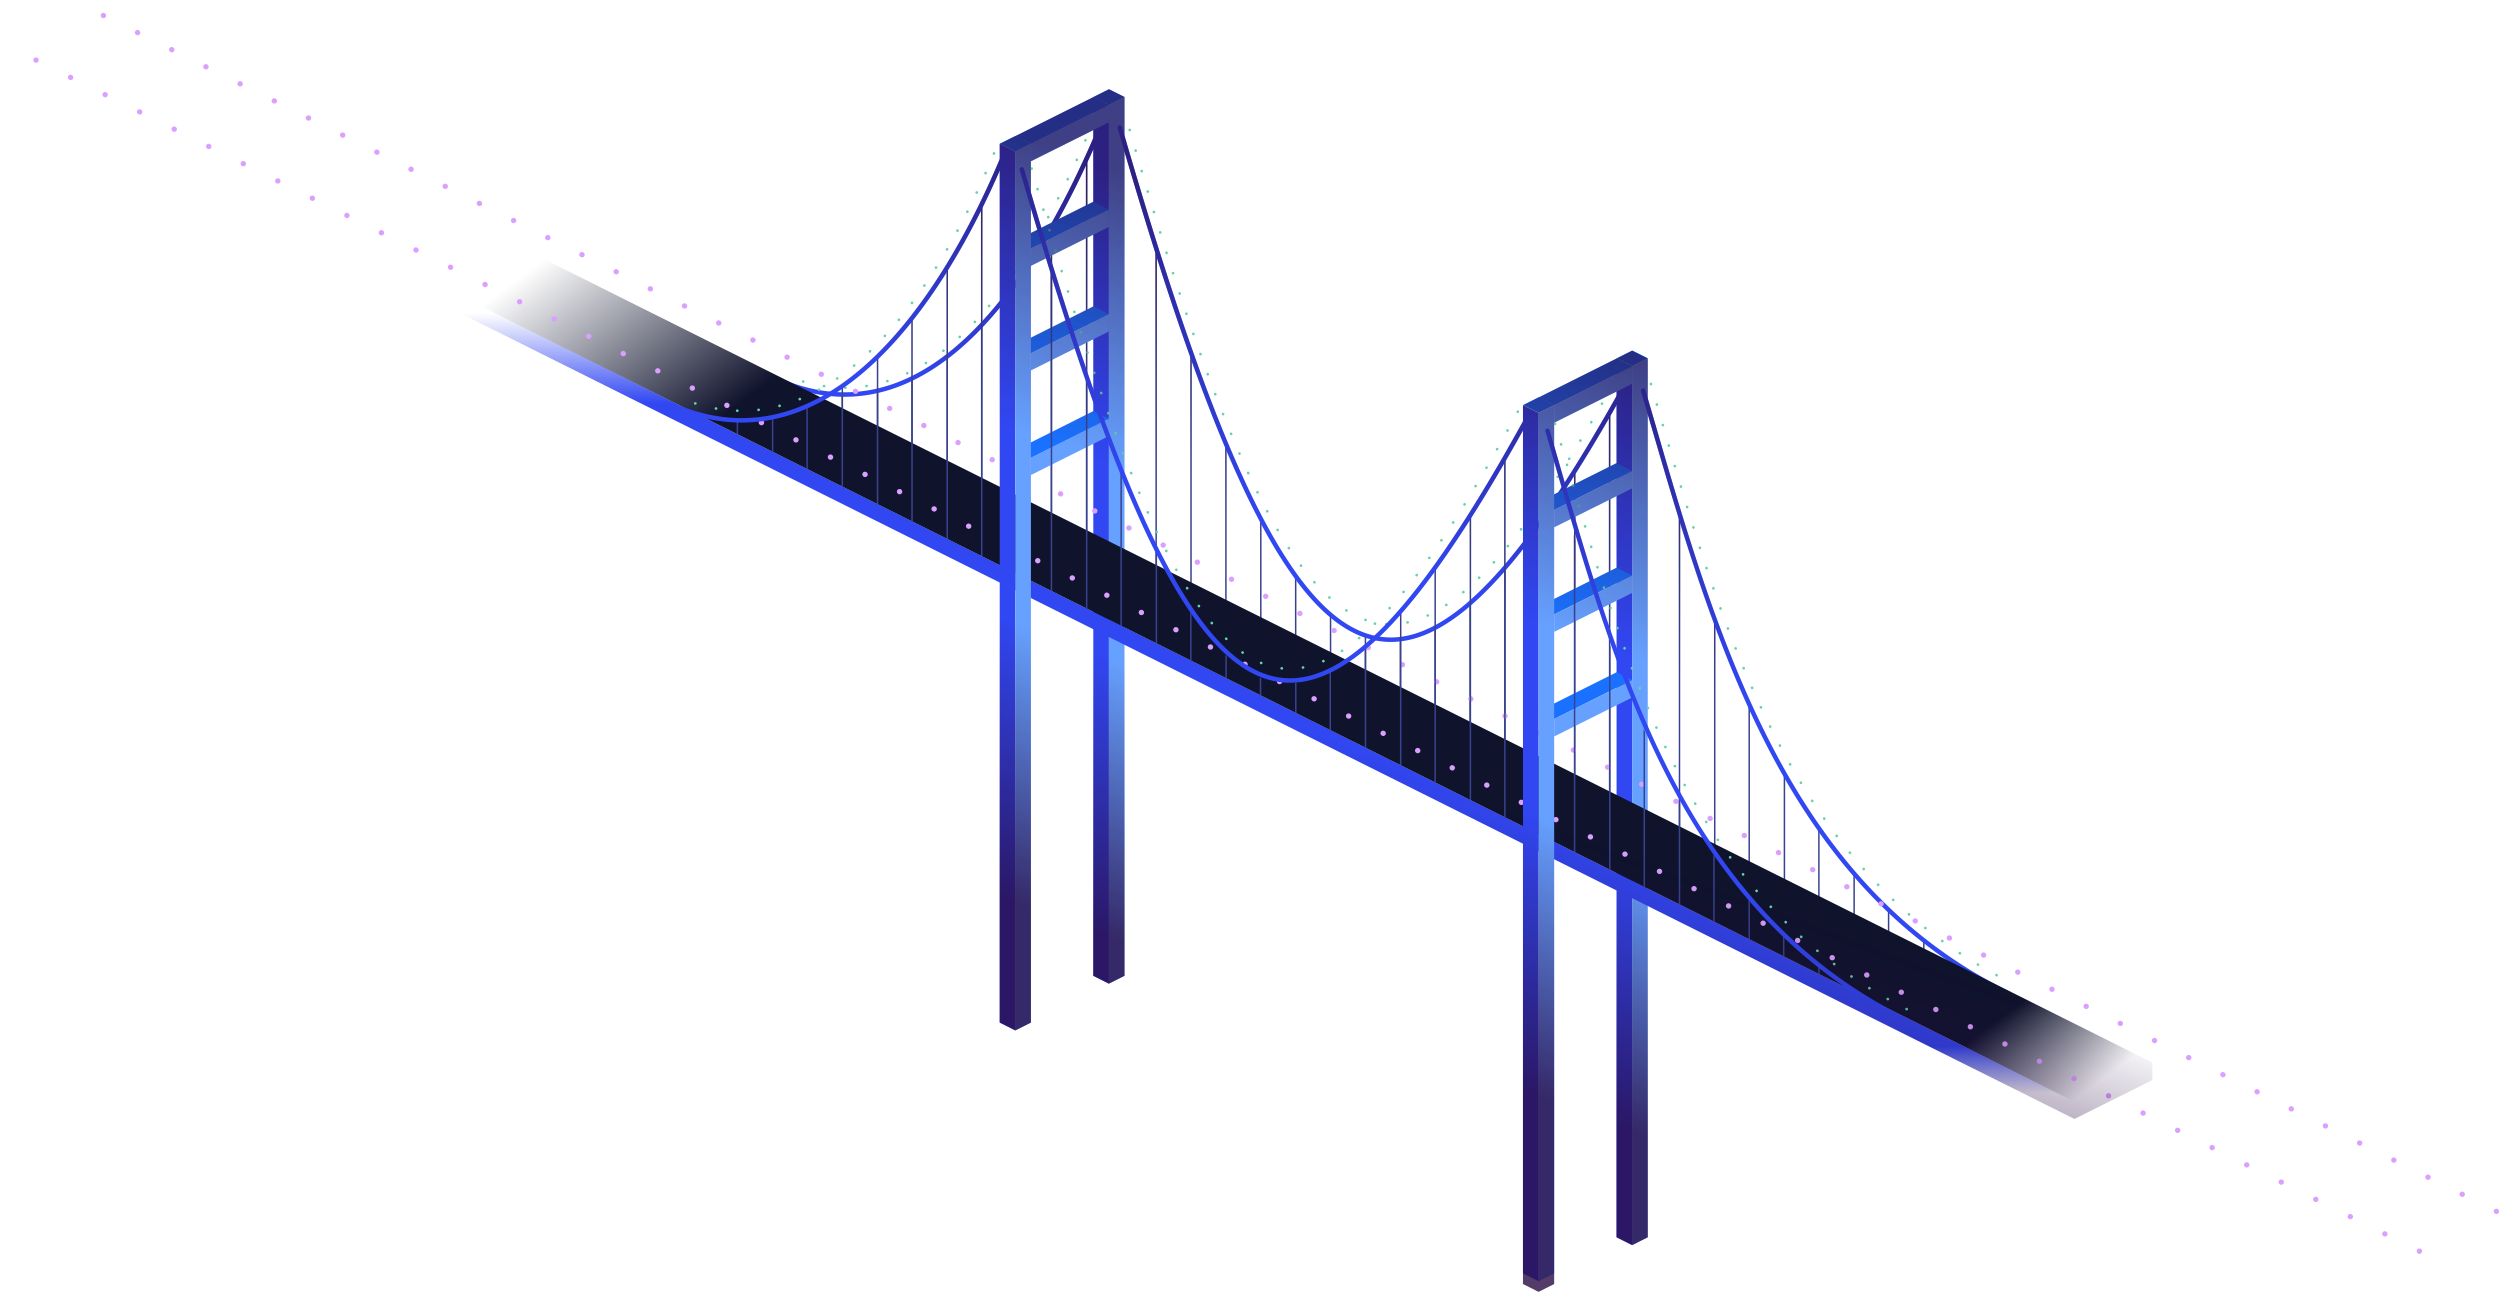 <svg width="1884" height="974" fill="none" xmlns="http://www.w3.org/2000/svg"><path d="M819.454 118.896v281.351l-1.129-.563V121.38c.378-.827.754-1.655 1.129-2.484zm-26.545 52.081v216.029l-1.13-.564V172.933c.378-.651.754-1.303 1.13-1.956zm-25.981 40.458v162.611l-1.129-.564v-160.49c.377-.518.753-1.037 1.129-1.557zm-26.545 32.562v116.807l-1.13-.564V245.202c.377-.4.754-.802 1.13-1.205zm-25.981 24.183v79.664l-1.129-.564v-78.214c.377-.293.753-.589 1.129-.886zm-26.545 17.282v49.14l-1.13-.563v-48.005c.377-.189.754-.379 1.13-.572zm-25.981 9.772v26.408l-1.129-.563v-25.581c.377-.086.753-.174 1.129-.264zm-26.545 2.607V308.4l-1.13-.563v-10.054c.377.022.754.041 1.13.058zm-25.981-4.912v2.511l-1.129-.563v-2.334c.376.131.753.26 1.129.386z" fill="#38428E"/><path fill-rule="evenodd" clip-rule="evenodd" d="M829.736 94.745a1.695 1.695 0 0 0-2.219.903c-23.542 55.871-54.927 114.188-94.02 153.345-39.041 39.103-85.531 58.906-139.621 38.479a1.696 1.696 0 0 0-2.184.986 1.692 1.692 0 0 0 .986 2.182c55.763 21.059 103.605.42 143.218-39.256 39.56-39.623 71.149-98.424 94.744-154.421a1.692 1.692 0 0 0-.904-2.218z" fill="#3147F2"/><path d="M824.256 90.84C778.393 202.895 701.712 325.466 594.83 283.912" stroke="#68D1AB" stroke-width="2" stroke-linecap="round" stroke-dasharray="0.1 16"/><path d="M835.675 79.025l-11.756-5.874v662.214l11.756 5.911V79.025z" fill="#3147F2"/><path d="M847.432 73.15l-11.756 5.874v662.252l11.756-5.911V73.151z" fill="#66A1FF"/><path transform="scale(-1.265 .632) rotate(-45 -195.362 866.537)" fill="#1A71FF" d="M0 0H13.143V13.143H0z"/><path d="M1212.44 596.321l1.13.564V310.05c-.37.658-.75 1.314-1.13 1.968v284.303zm-26.28-13.111l1.13.563V353.971c-.38.6-.76 1.197-1.13 1.792V583.21zm-26.29-13.112l1.13.563V393.345c-.38.527-.76 1.052-1.13 1.574v175.179zm-26.29-13.112l1.13.564V427.12c-.38.439-.75.875-1.13 1.308v128.558zm-26.29-13.111l1.13.563v-90.382c-.38.331-.75.658-1.13.983v88.836zM1081 530.763l1.13.563v-58.599c-.37.201-.75.399-1.13.594v57.442zm-26.28-13.112l1.13.564v-36.634c-.38.049-.76.095-1.13.137v35.933zm-26.29-13.111l1.13.563v-26.044c-.38-.125-.76-.253-1.13-.386v25.867zm-26.29-13.112l1.13.563V463.79c-.38-.316-.75-.635-1.13-.958v28.596zm-26.289-13.112l1.13.564v-44.035c-.377-.515-.754-1.034-1.13-1.557v45.028zm-26.288-13.112l1.129.564v-73.796c-.376-.712-.753-1.428-1.129-2.149v75.381zm-26.288-13.111l1.129.563V335.721c-.376-.896-.753-1.796-1.129-2.7v119.072zm-26.288-13.112l1.129.563V267.376c-.376-1.056-.753-2.117-1.129-3.181v174.786zm-26.289-13.112l1.13.564V188.734l-1.13-3.58v240.715z" fill="#38428E"/><path fill-rule="evenodd" clip-rule="evenodd" d="M843.426 94.509a1.693 1.693 0 0 0-1.156 2.097c31.71 109.537 60.649 195.968 88.945 259.074 14.149 31.554 28.157 57.324 42.3 77.251 14.135 19.918 28.465 34.086 43.285 42.327 14.87 8.267 30.19 10.538 46.14 6.733 15.89-3.792 32.29-13.586 49.45-29.212 34.31-31.232 72.09-86.146 115.48-164.704.46-.819.16-1.849-.66-2.301a1.691 1.691 0 0 0-2.3.664c-43.37 78.514-80.93 133.005-114.8 163.838-16.92 15.406-32.82 24.81-47.96 28.421-15.08 3.598-29.53 1.478-43.7-6.399-14.22-7.903-28.196-21.634-42.171-41.326-13.969-19.683-27.874-45.237-41.971-76.677-28.197-62.883-57.083-149.129-88.783-258.63a1.695 1.695 0 0 0-2.099-1.156z" fill="#3147F2"/><path d="M1222.9 276.014c-170.23 313.518-250.806 246.461-375.215-190.74" stroke="#68D1AB" stroke-width="2" stroke-linecap="round" stroke-dasharray="0.1 16"/><path d="M1230 276.057l-11.76-5.874v662.214l11.76 5.911V276.057z" fill="#3147F2"/><path d="M1241.75 270.183l-11.75 5.874v662.251l11.75-5.911V270.183z" fill="#66A1FF"/><path transform="scale(-1.265 .632) rotate(-45 24.825 1398.603)" fill="#1A71FF" d="M0 0H13.143V13.143H0z"/><path d="M1475.77 728.12l1.13.564v-.954c-.38-.25-.75-.501-1.13-.752v1.142zm-26.55-13.24l1.13.564v-7.049c-.37-.301-.75-.602-1.13-.905v7.39zm-26.54-13.24l1.13.564v-17.12c-.38-.364-.76-.728-1.13-1.094v17.65zm-25.98-12.958l1.13.563v-31.734c-.38-.44-.76-.881-1.13-1.323v32.494zm-26.55-13.24l1.13.563v-52.777c-.37-.539-.75-1.079-1.13-1.619v53.833zm-25.98-12.958l1.13.563v-80.989c-.38-.663-.75-1.327-1.13-1.992v82.418zm-26.54-13.24l1.13.563V530.013c-.38-.825-.76-1.65-1.13-2.477v121.708zm-25.98-12.959l1.13.564V466.878c-.38-1.015-.76-2.032-1.13-3.051v172.458zm-26.55-13.24l1.13.564V388.334c-.38-1.214-.75-2.428-1.13-3.644v238.355z" fill="#38428E"/><path fill-rule="evenodd" clip-rule="evenodd" d="M1237.79 292.794a1.692 1.692 0 0 0-1.14 2.103c2.58 8.754 5.16 17.568 7.75 26.425 22.93 78.444 46.85 160.221 83.29 233.275 40.58 81.348 96.77 152.026 184.61 195.419a1.7 1.7 0 0 0 2.27-.768c.41-.838.07-1.854-.77-2.268-86.97-42.964-142.71-112.969-183.08-193.894-36.3-72.765-60.25-153.967-83.07-232.73-2.59-8.849-5.17-17.66-7.75-26.416a1.703 1.703 0 0 0-2.11-1.146z" fill="#3147F2"/><path d="M1244.12 289.37c50.17 171.464 98.47 365.061 270.67 450.793" stroke="#68D1AB" stroke-width="2" stroke-linecap="round" stroke-dasharray="0.1 16"/><path d="M1563.31 843.26L339.685 232.485V219.35L1563.31 830.124v13.136z" fill="url(#paint0_linear)"/><path d="M1622.05 800.776L398.648 189.619l-59.042 29.744L1563.28 830.165l58.77-29.389z" fill="url(#paint1_linear)"/><path stroke="#DBA0FF" stroke-width="4" stroke-linecap="round" stroke-dasharray="0.1 29" d="M1823.32 942.895L2.695 33.083"/><path stroke="#DBA0FF" stroke-width="4" stroke-linecap="round" stroke-dasharray="0.1 28.7" d="M1881.32 912.895L61.096 3.282"/><path d="M740.383 152.561v266.877l-1.129-.564V154.847c.378-.762.754-1.524 1.129-2.286zm-25.98 47.121v206.796l-1.13-.564V201.5c.378-.605.754-1.211 1.13-1.818zm-26.546 38.388v155.166l-1.129-.564V239.515c.377-.48.753-.962 1.129-1.445zm-25.98 29.649v112.557l-1.13-.564V268.843c.377-.373.754-.748 1.13-1.124zm-26.546 22.948v76.367l-1.129-.563v-74.987c.377-.27.753-.543 1.129-.817zm-26.545 15.854v47.271l-1.13-.563v-46.188c.377-.172.754-.345 1.13-.52zm-25.981 8.738v25.573l-1.129-.563v-24.783c.377-.073.753-.149 1.129-.227zm-26.545 1.931v10.401l-1.13-.564v-9.914c.377.028.754.053 1.13.077zm-25.981-5.148v2.589l-1.129-.564v-2.411c.377.131.753.26 1.129.386z" fill="#38428E"/><path fill-rule="evenodd" clip-rule="evenodd" d="M755.749 118.733a1.695 1.695 0 0 0-2.219.903c-23.529 55.84-56.175 112.952-96.524 150.909-40.3 37.91-88.075 56.558-142.2 36.118a1.694 1.694 0 1 0-1.198 3.168c55.727 21.045 104.825 1.65 145.721-36.82 40.846-38.424 73.716-96.032 97.324-152.06a1.693 1.693 0 0 0-.904-2.218z" fill="#3147F2"/><path d="M749.099 115.596c-45.668 110.461-126.95 226.552-233.381 185.588" stroke="#68D1AB" stroke-width="2" stroke-linecap="round" stroke-dasharray="0.1 16"/><path transform="scale(-1.265 .633) rotate(-45 -179.537 859.984)" fill="#1A71FF" d="M0 0H13.142V65.712H0z"/><path d="M835.682 92.159L776.9 121.53v-13.136l58.782-29.371v13.135z" fill="#66A1FF"/><path transform="scale(-1.265 .633) rotate(-45 -29.134 922.283)" fill="#1A71FF" d="M0 0H13.142V65.712H0z"/><path d="M835.682 170.972L776.9 200.343v-13.135l58.782-29.372v13.136z" fill="#66A1FF"/><path transform="scale(-1.265 .633) rotate(-45 121.27 984.582)" fill="#1A71FF" d="M0 0H13.142V65.712H0z"/><path d="M835.682 249.784L776.9 279.156v-13.135l58.782-29.372v13.135z" fill="#66A1FF"/><path transform="scale(-1.265 .633) rotate(-45 271.675 1046.882)" fill="#1A71FF" d="M0 0H13.142V65.712H0z"/><path d="M835.682 328.597L776.9 357.969v-13.136l58.782-29.371v13.135z" fill="#66A1FF"/><path d="M765.145 114.268l-11.757-5.874v662.214l11.757 5.911V114.268z" fill="#3147F2"/><path d="M776.902 108.394l-11.757 5.874v662.251l11.757-5.911V108.394z" fill="#66A1FF"/><path transform="scale(-1.265 .632) rotate(-45 -100.217 827.092)" fill="#1A71FF" d="M0 0H13.143V13.143H0z"/><path d="M791.803 201.585v243.562l1.129.564V205.266l-1.129-3.681zm26.545 82.442v174.38l1.13.564V287.33l-1.13-3.303zm25.981 71.014v116.343l1.129.564v-114.07c-.376-.942-.752-1.887-1.129-2.837zm26.545 60.491v69.112l1.13.564v-67.401c-.377-.754-.753-1.512-1.13-2.275zm25.981 82.089v-36.344c.376.561.753 1.118 1.129 1.67v35.239l-1.129-.565zm26.545 13.26v-17.486c.376.35.753.696 1.13 1.037v17.013l-1.13-.564zm25.981 12.977v-13.234c.376.151.752.298 1.129.442v13.357l-1.129-.565zm26.545 13.26V514.68c.376-.033.753-.069 1.13-.109v23.111l-1.13-.564zm25.984 12.977v-43.214c.37-.189.75-.381 1.13-.577v44.356l-1.13-.565zm26.54 13.26v-74.696c.38-.323.75-.649 1.13-.978v76.238l-1.13-.564zm26.55 13.26V461.844c.37-.433.75-.869 1.13-1.307v116.642l-1.13-.564zm25.98 12.977V428.827c.37-.52.75-1.042 1.13-1.566v162.895l-1.13-.564zm26.54 13.26V389.529c.38-.591.76-1.184 1.13-1.779v215.666l-1.13-.564zm25.98 12.977V346.713c.38-.647.76-1.295 1.13-1.945v271.625l-1.13-.564z" fill="#38428E"/><path fill-rule="evenodd" clip-rule="evenodd" d="M769.588 126.004a1.693 1.693 0 0 0-1.157 2.097c31.71 109.535 60.464 195.89 88.482 258.883 14.01 31.498 27.857 57.202 41.825 77.059 13.962 19.848 28.108 33.944 42.749 42.112 14.692 8.197 29.83 10.392 45.609 6.514 15.724-3.865 31.954-13.727 48.974-29.407 34.02-31.342 71.62-86.328 115.01-164.884.46-.819.16-1.849-.66-2.301a1.691 1.691 0 0 0-2.3.664c-43.37 78.516-80.75 133.084-114.35 164.031-16.78 15.464-32.52 24.93-47.483 28.608-14.907 3.664-29.169 1.617-43.148-6.181-14.029-7.827-27.824-21.48-41.628-41.103-13.797-19.614-27.541-45.102-41.501-76.488-27.921-62.773-56.623-148.946-88.324-258.448a1.694 1.694 0 0 0-2.098-1.156z" fill="#3147F2"/><path d="M1143.79 310.235C975.595 621.947 898.84 556.46 775.919 121.777" stroke="#68D1AB" stroke-width="2" stroke-linecap="round" stroke-dasharray="0.1 16"/><path transform="matrix(-.894 -.447 -.894 .447 1230 276.055)" fill="#1A71FF" d="M0 0H13.142V65.712H0z"/><path d="M1230 289.19l-58.78 29.372v-13.135l58.78-29.372v13.135z" fill="#66A1FF"/><path transform="matrix(-.894 -.447 -.894 .447 1230 354.868)" fill="#1A71FF" d="M0 0H13.142V65.712H0z"/><path d="M1230 368.003l-58.78 29.372V384.24l58.78-29.372v13.135z" fill="#66A1FF"/><path transform="matrix(-.894 -.447 -.894 .447 1230 433.68)" fill="#1A71FF" d="M0 0H13.142V65.712H0z"/><path d="M1230 446.816l-58.78 29.371v-13.135L1230 433.68v13.136z" fill="#66A1FF"/><path transform="matrix(-.894 -.447 -.894 .447 1230 512.493)" fill="#1A71FF" d="M0 0H13.142V65.712H0z"/><path d="M1230 525.628L1171.22 555v-13.135l58.78-29.372v13.135z" fill="#66A1FF"/><path d="M1159.47 311.299l-11.76-5.873v654.213l11.76 5.911V311.299z" fill="#3147F2"/><path d="M1171.22 305.426l-11.75 5.873V965.55l11.75-5.911V305.426z" fill="#66A1FF"/><path transform="scale(-1.265 .632) rotate(-45 119.97 1359.158)" fill="#1A71FF" d="M0 0H13.143V13.143H0z"/><path d="M1396.7 747.055l1.13.564v-1.025c-.38-.227-.76-.454-1.13-.683v1.144zm-26.55-13.24l1.13.564v-5.656c-.38-.282-.75-.566-1.13-.85v5.942zm-26.54-13.24l1.13.564v-14.605c-.38-.35-.76-.702-1.13-1.054v15.095zm-25.98-12.958l1.13.563v-28.495c-.38-.433-.76-.867-1.13-1.301v29.233zm-26.55-13.24l1.13.563v-49.232c-.38-.538-.75-1.077-1.13-1.617v50.286zm-25.98-12.958l1.13.563v-77.616c-.38-.669-.75-1.339-1.13-2.01v79.063zm-26.54-13.24l1.12.563V551.627c-.37-.838-.75-1.677-1.12-2.518v119.07zm-25.99-12.958l1.13.563V487.301c-.37-1.036-.75-2.074-1.13-3.113v171.033zm-26.54-13.24l1.13.563V407.071c-.38-1.24-.75-2.481-1.13-3.724v238.634z" fill="#38428E"/><path fill-rule="evenodd" clip-rule="evenodd" d="M1165.76 322.991c-.88.264-1.38 1.203-1.12 2.098 2.16 7.463 4.31 14.953 6.47 22.46 47.64 165.554 97.67 338.881 262.16 421.657.83.414 1.82.635 2.23-.201.4-1.401.07-2.414-.76-2.827-163.15-82.101-212.8-254.04-260.56-419.977-2.12-7.372-4.24-14.73-6.36-22.067a1.655 1.655 0 0 0-2.06-1.143z" fill="#3147F2"/><path d="M1171.91 319.348c50.22 171.65 94.95 356.483 267.29 442.308" stroke="#68D1AB" stroke-width="2" stroke-linecap="round" stroke-dasharray="0.1 16"/><path fill-rule="evenodd" clip-rule="evenodd" d="M835.678 67.273l11.755 5.878v29.087c30.953 106.384 59.245 190.437 86.875 252.057 14.097 31.44 28.002 56.993 41.971 76.677 13.976 19.692 27.951 33.422 42.171 41.326 5.69 3.161 11.42 5.396 17.22 6.705 33-31.136 69.66-84.877 112.04-161.526v-12.052l11.76-5.877.02.012 58.76-29.383v.001l11.75-5.873 11.75 5.878v30.061c1.96 6.66 3.92 13.348 5.88 20.059v.015l.01.003.01.034c22.82 78.764 46.77 159.965 83.07 232.731 38.22 76.611 90.21 143.436 169.44 186.796l121.87 60.883.02-.011v13.135l-58.74 29.35v.021l-.02-.011-.02.012v-.023l-321.52-160.484v249.643l-11.75 5.91-11.76-5.911V671.017l-47.02-23.469v320.091l-11.75 5.911-11.76-5.911V635.811L847.433 485.928v249.437l-11.757 5.911-11.757-5.911V474.191l-47.017-23.469v319.886l-11.757 5.911-11.757-5.911V438.985l-413.703-206.5v-13.083l-.079-.04 59.042-29.744 197.692 98.759c9.94 3.544 19.621 5.73 29.044 6.687 10.996-6.761 21.543-15.038 31.622-24.52 40.268-37.88 72.864-94.838 96.382-150.571v-11.579h.004l82.286-41.12zm382.562 227.795l-47.02 23.493v17.366c.99 3.421 1.98 6.846 2.96 10.273 1.66 5.772 3.33 11.552 5 17.334 12.49-19.304 25.49-41.013 39.06-65.138v-3.328zm-32.08 104.205c-.81-2.718-1.61-5.437-2.42-8.156l-12.52 6.257v53.945l14.81-7.404v-40.568l.13.419v-4.493zm-5.74-31.434c.01.019.01.039.02.059l5.72-2.859v-6.11c-1.93 3.025-3.84 5.995-5.74 8.91zm6.87 23.516c4.44 15.071 8.98 30.12 13.71 45.075l11.44-5.725v-53.928l-25.15 12.571v2.007zm10.69 46.585a2109.1 2109.1 0 0 1-10.69-34.873v40.219l10.69-5.346zm9.94 19.91l4.52-2.26v15.695c-1.53-4.465-3.03-8.944-4.52-13.435zm4.52 23.614a1344.81 1344.81 0 0 1-7.53-22.107l-17.62 8.804v53.938l25.15-12.581v-28.054zm1.13-6.896v-19.543l4.67-2.332v35.128c-1.58-4.403-3.13-8.821-4.67-13.253zm4.67 23.014c-1.58-4.29-3.13-8.597-4.67-12.917v2.278l.13.358v21.587l4.54-2.269v-9.037zm23.51 49.554V312.289c.88 3.005 1.76 6.016 2.65 9.032V321.33c6.72 22.982 13.52 46.25 20.7 69.501v204.128c-8.4-15.492-16.14-31.471-23.35-47.823zm23.35 54.739c-8.39-15.089-16.14-30.648-23.35-46.568v55.489l23.35 11.663v-20.584zm1.13-4.843V394.479c7.88 25.385 16.23 50.731 25.42 75.642V635.72l-3.02-1.507c-7.97-12.017-15.41-24.432-22.4-37.181zm16.48 34.225a519.571 519.571 0 0 1-16.48-27.362v19.129l16.48 8.233zm-105.93-264.038c-1.86-6.434-3.71-12.862-5.56-19.278v24.565l3.1-1.548c.82-1.236 1.64-2.482 2.46-3.739zm9.25 101.569v53.939l-14.81 7.404v-53.945l14.81-7.398zm0 78.813v35.358l-14.81-7.397v-20.563l14.81-7.398zm-38.32 16.215l-13-6.494V429.71c4.28-4.92 8.61-10.177 13-15.77v149.876zm0-155.393a425.296 425.296 0 0 1-13.08 16.181v-77.103c4.3-7.433 8.66-15.114 13.08-23.043v83.965zm39.58-43.949v-7.327c8.17-12.922 16.55-26.834 25.15-41.735v36.48l-25.15 12.582zm30.95 167.032l-4.54 2.267v63.011l4.54 2.266v-67.544zm-30.95 15.467l25.15-12.571v61.752l-25.15-12.568v-36.613zm26.28-116.833v-53.928l4.67-2.332v53.926l-4.67 2.334zm0-78.812v-37.875c1.55-2.691 3.11-5.414 4.67-8.169v43.71l-4.67 2.334zm-173.8 128.445c5.02.752 10.09.82 15.23.207v-16.159c-5.16 5.819-10.23 11.136-15.23 15.952zm16.36.062c2-.277 4-.656 6.02-1.138 6.15-1.466 12.42-3.886 18.83-7.274v-40.135c-8.51 11.639-16.78 22.056-24.85 31.252v17.295zm25.98-9.018c8.22-4.48 16.68-10.545 25.41-18.226v-60.344c-8.7 13.638-17.17 26.135-25.41 37.491v41.079zm26.54-19.228c.49-.433.97-.871 1.46-1.314 7.6-6.922 15.39-15.038 23.39-24.35v-76.474c-8.5 14.648-16.78 28.323-24.85 41.023v61.115zm-72.58 31.672l.63-.582c5.92 1.153 11.92 1.401 18.02.742v33.939l-25.14-12.556v-15.815c2.15-1.814 4.32-3.723 6.49-5.728zm-3.37-1.502c-1.06.954-2.1 1.884-3.14 2.791v-3.711c1.04.335 2.09.642 3.14.92zm-4.27 8.195c-3.83 3.171-7.61 6.038-11.36 8.6l11.36 5.674v-14.274zm0-4.429c-5.04 4.314-9.98 8.075-14.84 11.29l-10.32-5.155v-25.674c4.47 3.647 8.98 6.739 13.53 9.271 3.85 2.137 7.72 3.874 11.63 5.208v5.06zm-156.426-59.439l5.19 2.592a505.077 505.077 0 0 1-5.19-9.912v7.32zm10.491 5.24a509.116 509.116 0 0 1-10.667-20.464V194.336c8.538 26.83 16.908 51.804 25.159 74.915v169.315l-14.492-7.24zm-35.062-17.515l23.266 11.623v-9.245c-4.584-9.107-9.176-18.842-13.785-29.205a906.788 906.788 0 0 1-9.481-22.131v48.958zm12.577-28.203c-4.172-9.381-8.362-19.284-12.577-29.71V114.319c7.912 26.954 15.656 52.441 23.266 76.459v217.786a701.613 701.613 0 0 1-10.689-22.956zm-36.091-76.02v-6.242a1852.23 1852.23 0 0 1-4.441-12.593v21.056l4.441-2.221zm0-16.4a1984.8 1984.8 0 0 1-4.464-12.868v-22.427l4.464-2.231v37.526zm-5.594 19.197v-24.948a2156.965 2156.965 0 0 1-8.416-24.774l-16.976 8.482v53.938l25.392-12.698zm0-35.366a2231.067 2231.067 0 0 1-5.354-15.886l5.354-2.676v18.562zm-25.392-30.748l9.961-4.982a3031.258 3031.258 0 0 1-9.961-31.401v36.383zm13.027-6.515a3129.352 3129.352 0 0 1-13.051-41.398v-6.014l25.416-12.7v53.929l-12.365 6.183zm-14.18 7.091v-40.668c-1.179-3.798-2.36-7.631-3.546-11.499l-11.332 5.662v53.945l14.878-7.44zm-.472-53.703l.472-.236v1.775l-.472-1.539zm-14.406-17.669l4.782-2.392a4355.566 4355.566 0 0 1-4.782-16.04v18.432zm7.858-3.93c-2.6-8.664-5.219-17.494-7.858-26.488V121.53l47.017-23.493v6.027c-9.275 21.374-19.689 42.946-31.234 63.518l-7.925 3.963zm348.74 385.174l-24.85-12.414v-88.204c1.25-1.076 2.49-2.184 3.74-3.322 6.89-6.274 13.92-13.504 21.11-21.689v125.629zm-52.52-26.239l-24.85-12.415v-34.813c2.26-.296 4.53-.717 6.81-1.261 5.94-1.417 11.95-3.671 18.04-6.755v55.244zM776.902 279.155l14.878-7.434v53.939l-14.878 7.44v-53.945zm0 78.813l14.878-7.434v35.475l-14.878-7.432v-20.609zm-36.519 2.366l13.005 6.497V232.058a286.238 286.238 0 0 1-13.005 14.715v113.561zm.001-118.519a293.418 293.418 0 0 0 13.004-15.119v-98.123a656.708 656.708 0 0 1-13.004 28.064v85.178zm83.535-64.966v53.926l-4.464 2.233V179.08l4.464-2.231zm-4.441 222.997l4.441 2.219v-67.59l-4.441 2.219v63.152zm-26.545-49.888l25.392-12.688v62l-25.392-12.685v-36.627zm25.392-225.182c-6.297 13.522-13.055 26.998-20.273 40.122l20.273-10.138v-29.984zm1.13-2.437v31.856l4.464-2.233v-39.476a799.665 799.665 0 0 1-4.464 9.853zm-85.958 126.653c-6.178 6.188-12.542 11.893-19.094 17.031v-62.357c8.943-14.394 17.235-29.454 24.851-44.748v84.113c-1.9 2.032-3.819 4.02-5.757 5.961zm-20.224 17.91c-8.181 6.314-16.653 11.744-25.415 16.13v-41.364c8.968-11.329 17.447-23.493 25.415-36.192v61.426zm-26.545 16.688c-8.04 3.93-16.323 6.98-24.851 9.027v-22.038c8.653-8.376 16.941-17.608 24.851-27.492v40.503zm-27.399-10.58c.474-.445.947-.894 1.419-1.345v21.217a108.139 108.139 0 0 1-25.416 2.744v-3.032c8.284-5.754 16.286-12.33 23.997-19.584zm-28.303 22.484a177.173 177.173 0 0 0 3.176-2.122v2.236a113.248 113.248 0 0 1-3.176-.114zm-4.857 3.054c2.699.248 5.376.398 8.033.453v8.29l-12.397-6.193a166.193 166.193 0 0 0 4.364-2.55zm-8.035.716l-5.536-2.766c2.684.563 5.348 1.029 7.992 1.401-.816.463-1.635.918-2.456 1.365zm42.613-2.908a111.3 111.3 0 0 1-25.416 2.663v8.836l25.416 12.696v-24.195zm25.981-9.012c-8.036 3.81-16.32 6.769-24.851 8.755v25.017l24.851 12.414v-46.186zm26.545-16.191c-8.172 6.122-16.645 11.392-25.416 15.65v47.291l25.416 12.697v-75.638zm22.623-19.769c-6.914 6.926-14.079 13.271-21.493 18.916v77.055l24.851 12.415V247.956a247.772 247.772 0 0 1-3.358 3.428zm162.22 187.746V272.406c8.493 23.646 16.862 45.314 25.159 64.997v114.295l-25.159-12.568zm26.288 13.133V340.072a875.175 875.175 0 0 0 6.811 15.607c6.135 13.682 12.244 26.277 18.348 37.779v71.373l-25.159-12.568zm26.289 13.132v-69.821c7.597 14.148 15.19 26.603 22.822 37.357a256.51 256.51 0 0 0 2.336 3.237v41.795l-25.158-12.568zm51.447 25.7l-25.159-12.568v-40.833c8.291 11.105 16.657 20.236 25.159 27.358v26.043zm79.99-16.453c8.22-4.295 16.6-10.093 25.16-17.373v86.356l-25.16-12.568v-56.415zm210.65 161.642V473.17c7.63 20.501 15.84 40.697 24.85 60.366v115.163l-24.85-12.415zm25.98 12.979V535.991a697.864 697.864 0 0 0 8.93 18.606 610.121 610.121 0 0 0 16.48 30.848v76.515l-25.41-12.697zm26.54 13.261v-75.116c7.74 13.377 15.99 26.375 24.85 38.909v48.621l-24.85-12.414zm25.98 12.979v-47.595c7.97 11.173 16.42 21.973 25.42 32.34v27.951l-25.42-12.696zm26.55 13.261v-27.22a389.504 389.504 0 0 0 24.85 25.916v13.718l-24.85-12.414zm25.98 12.978v-13.213a368.898 368.898 0 0 0 25.41 21.855v4.055l-25.41-12.697zm26.54 13.261v-3.738a363.745 363.745 0 0 0 15.98 11.719l-15.98-7.981z" fill="url(#paint2_linear)"/><defs><linearGradient id="paint0_linear" x1="951.499" y1="236.012" x2="951.499" y2="823.903" gradientUnits="userSpaceOnUse"><stop stop-color="#3147F2" stop-opacity="0"/><stop offset=".116" stop-color="#3147F2"/><stop offset=".94" stop-color="#3147F2"/><stop offset="1" stop-color="#3147F2" stop-opacity="0"/></linearGradient><linearGradient id="paint1_linear" x1="381.37" y1="1716.04" x2="-351.589" y2="739.033" gradientUnits="userSpaceOnUse"><stop stop-color="#0F132C" stop-opacity="0"/><stop offset=".068" stop-color="#0F132C"/><stop offset=".838" stop-color="#0F132C"/><stop offset=".982" stop-color="#0F132C" stop-opacity="0"/></linearGradient><linearGradient id="paint2_linear" x1="822.5" y1="765" x2="1031.91" y2="197.794" gradientUnits="userSpaceOnUse"><stop offset=".099" stop-color="#290B43" stop-opacity=".8"/><stop offset=".427" stop-color="#290B43" stop-opacity="0"/><stop offset=".651" stop-color="#290B43" stop-opacity="0"/><stop offset="1" stop-color="#290B43" stop-opacity=".65"/></linearGradient></defs></svg>